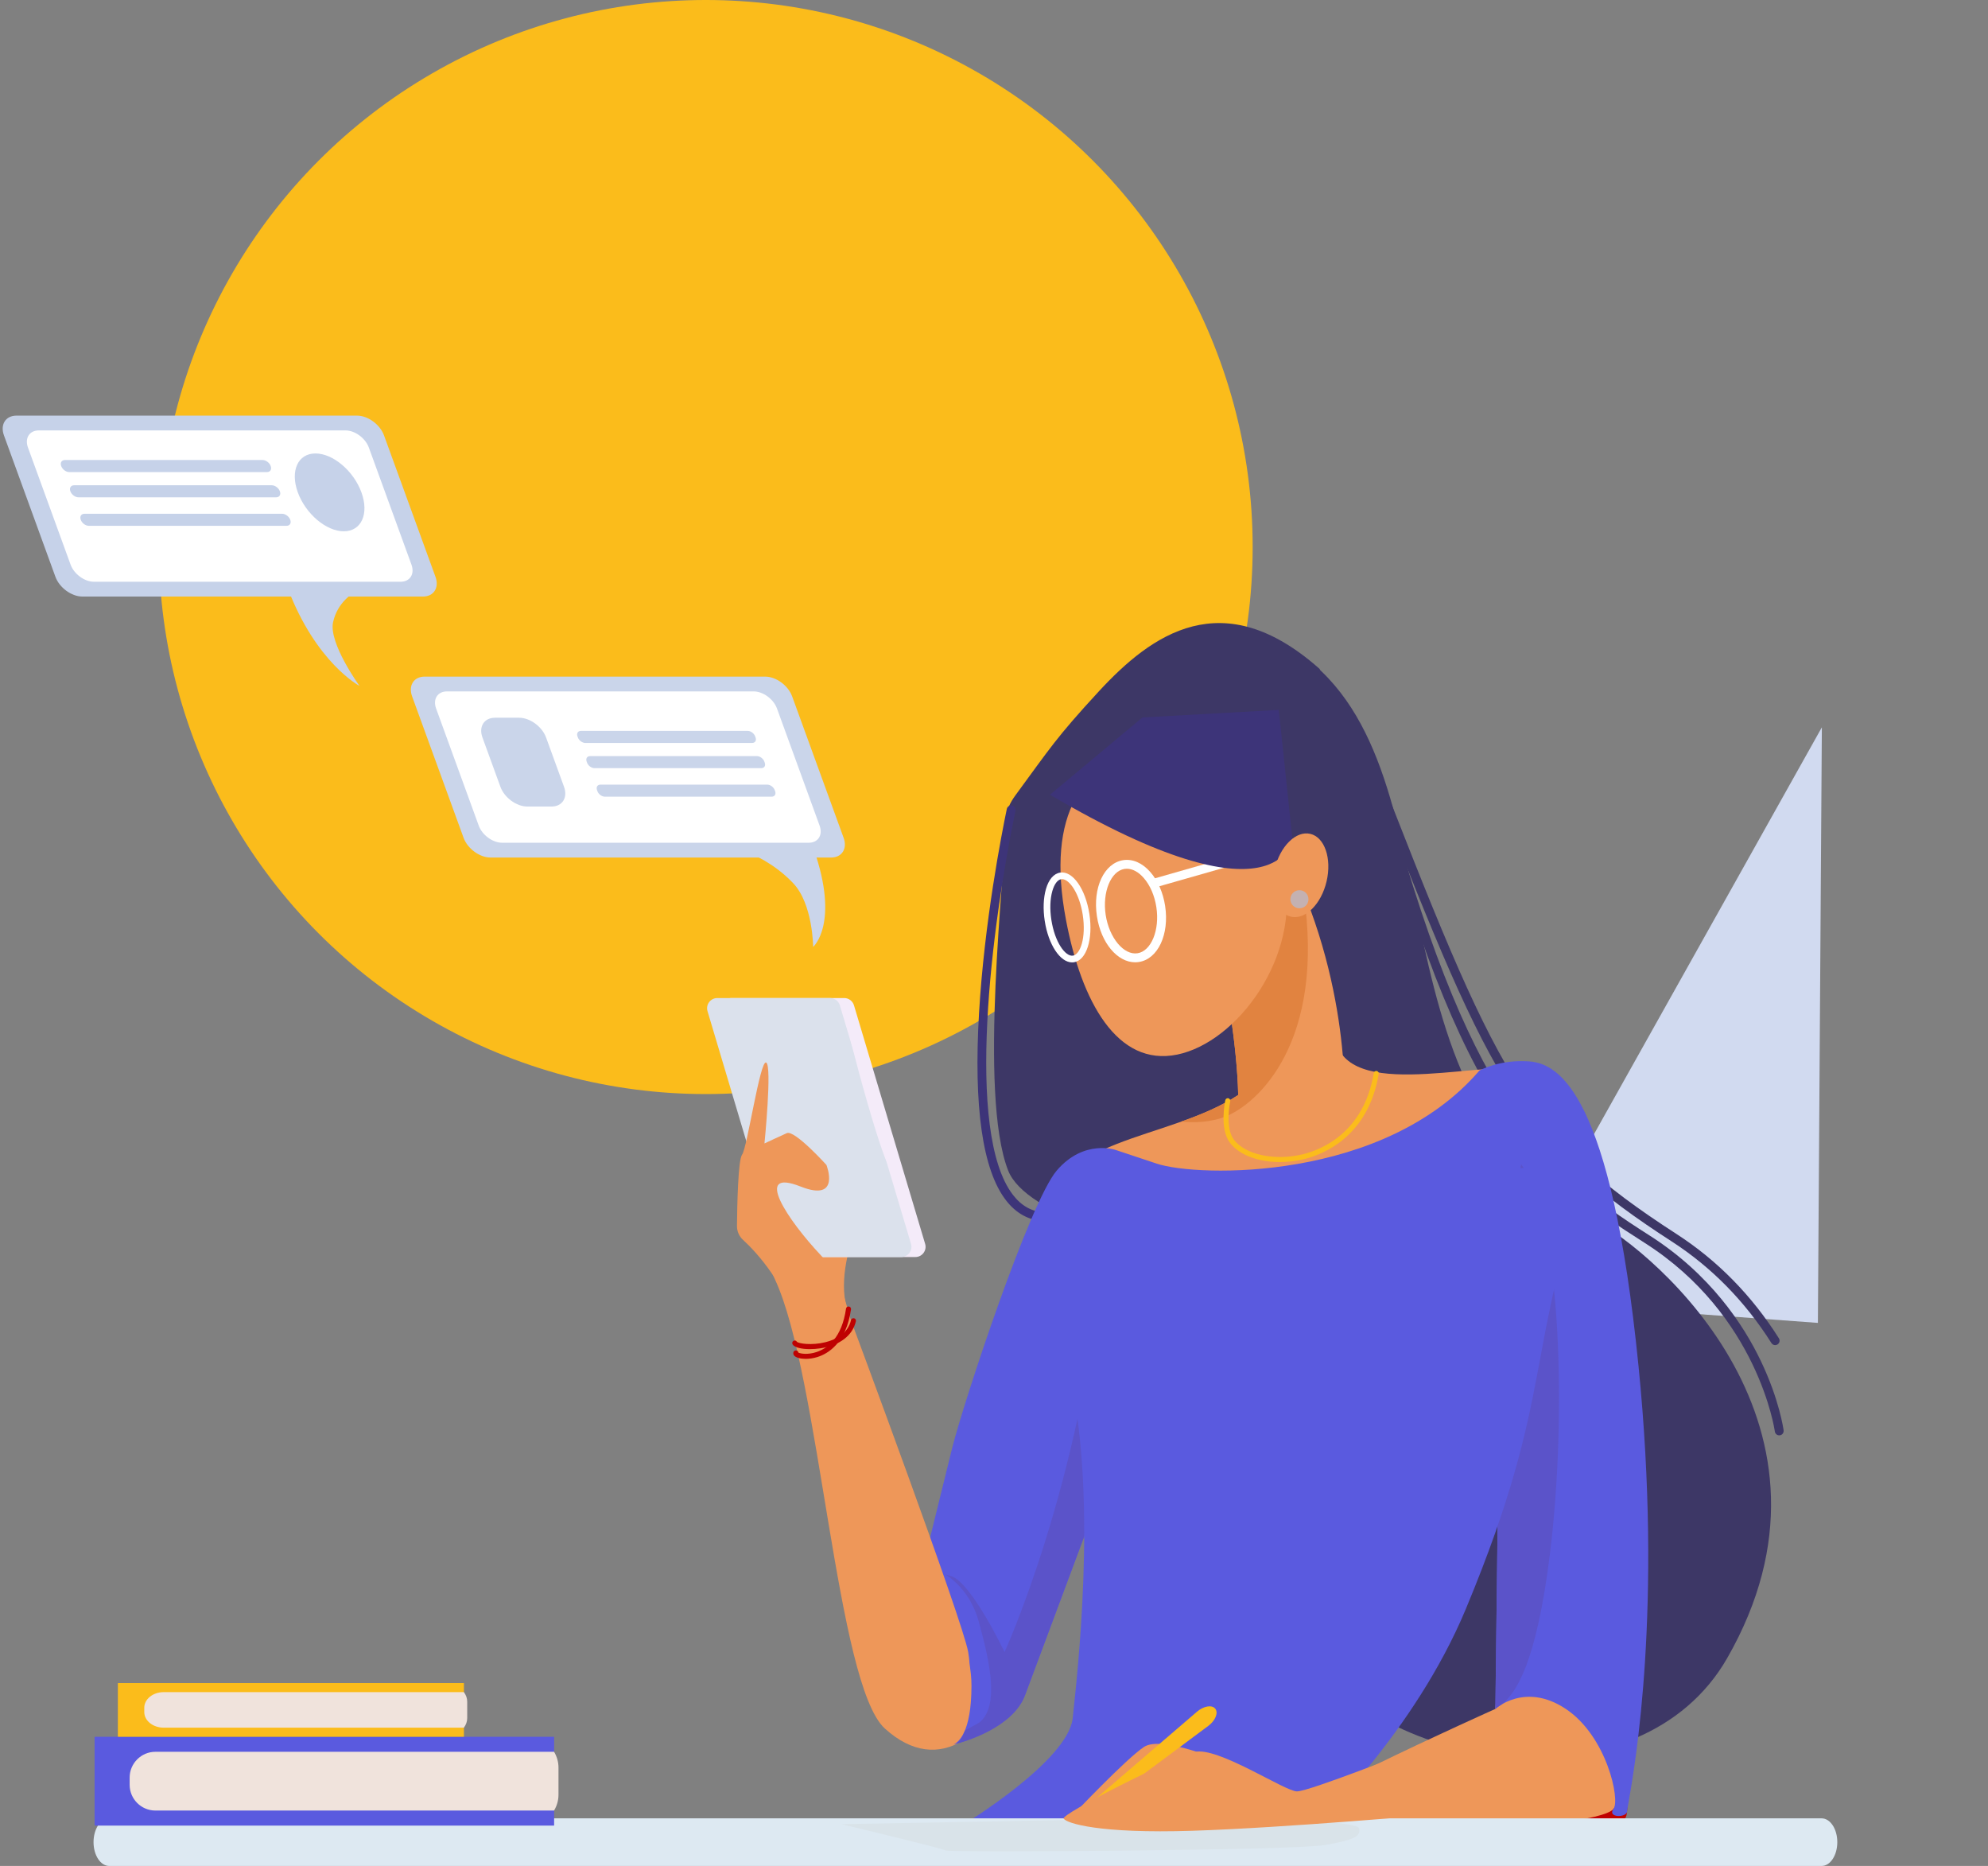 <svg xmlns="http://www.w3.org/2000/svg" width="650.676" height="610.58" viewBox="0 0 650.676 610.58">
  <rect x="0" y="0" width="650.676" height="610.58" fill="#808080" stroke="none"/>
  <g>
    <ellipse cx="231" cy="179" fill="rgb(251,188,27)" rx="179" ry="179"/>
    <path fill="rgb(209,218,240)" fill-rule="evenodd" d="M596.298 237.995l-1.298 194.885-103.611-7.626 104.909-187.259z"/>
    <g transform="matrix(-1 0 0 1 608.461 0)">
      <path fill="rgb(61,55,102)" fill-rule="evenodd" d="M176.524 218.914c31.737-28.254 55.04-11.398 72.396 7.436 13.835 15.015 15.765 18.342 27.195 33.898 1.695 2.311 3.001 4.874 3.056 7.737.323 17.195 9.123 89.902-.661 114.987-11.403 29.243-152.067 42.624-152.067 42.624l50.082-206.681z"/>
      <path fill="rgb(61,52,121)" fill-rule="evenodd" d="M266.608 399.62c-.765 0-1.405-.601-1.449-1.377-.038-.798.574-1.481 1.372-1.519 4.171-.213 7.571-2.087 10.386-5.732 15.77-20.424 6.904-88.613-.825-125.685-.164-.781.339-1.552 1.121-1.716.782-.164 1.552.339 1.716 1.12 1.689 8.097 7.33 36.837 9.09 66.768 1.809 30.745-1.153 51.36-8.812 61.277-3.318 4.3-7.533 6.606-12.534 6.857-.016.005-.044.005-.066.005z"/>
      <path fill="rgb(61,55,102)" fill-rule="evenodd" d="M188.424 210.489c-60.993 33.701-23.8 147.699-101.154 188.345C65.836 410.089 0 467.23 43.14 542.566c28.217 49.279 112.562 38.662 140.331-4.956 27.763-43.618 4.952-327.121 4.952-327.121z"/>
      <path fill="rgb(61,55,102)" fill-rule="evenodd" d="M26.118 469.673c-.066 0-.126-.005-.191-.011-.793-.104-1.35-.831-1.246-1.628.055-.404 1.383-9.999 7.467-22.719 5.603-11.72 16.486-28.368 36.499-41.094 35.793-22.768 59.55-44.224 87.641-149.988.202-.776 1-1.235 1.771-1.027.771.208 1.235 1 1.028 1.77-13.573 51.109-27.031 85.657-42.353 108.731-14.229 21.424-28.868 31.723-46.529 42.957-37.187 23.648-42.604 61.37-42.654 61.747-.098.732-.722 1.262-1.432 1.262z"/>
      <path fill="rgb(61,55,102)" fill-rule="evenodd" d="M27.446 440.151c-.268 0-.536-.071-.771-.224-.678-.426-.88-1.322-.454-2 8.844-13.993 20.111-25.473 33.481-34.116 50.263-32.488 58.582-51.169 100.094-158.157.29-.749 1.132-1.115 1.875-.825.749.29 1.115 1.131.825 1.874-20.756 53.491-33.159 84.837-46.726 107.053-14.573 23.861-31.016 37.313-54.494 52.491-13.015 8.414-23.986 19.593-32.607 33.231-.273.432-.743.672-1.224.672z"/>
      <path fill="rgb(238,151,89)" fill-rule="evenodd" d="M186.319 281.628c-21.002 43.596-17.771 83.149-17.771 83.149s2.422 15.337 12.113 18.566c9.692 3.229 23.423-6.458 22.614-19.375-.809-12.917 3.231-44.399 8.074-55.704 4.854-11.299-25.03-26.636-25.03-26.636z"/>
      <path fill="rgb(191,1,1)" fill-rule="evenodd" d="M75.37 584.534c1.323 11.895-1.651 10.906 8.926 12.884 10.577 1.983 29.42-5.289 29.42-5.289L92.561 552.805 75.37 584.534z"/>
      <path fill="rgb(238,151,89)" fill-rule="evenodd" d="M171.085 341.365c-5.947 19.331-50.574 4.464-66.197 8.922-15.617 4.459-29.004 69.883-31.24 128.614-2.23 58.731.743 105.567 6.696 112.998 5.953 7.436 104.128 10.409 113.054 7.436 8.926-2.972-74.375-40.143-74.375-40.143s-5.209-68.397 1.487-103.338c6.696-34.941 66.94-81.035 66.94-81.035l-16.366-33.455z"/>
      <path fill="rgb(238,151,89)" fill-rule="evenodd" d="M191.911 347.315c15.617 23.79 56.527 20.817 70.658 40.143 14.13 19.331 43.884 125.641 43.884 125.641l31.24-107.797s25.331-4.256 17.104 13.381c-14.633 31.363-20.089 132.559-35.952 146.929-17.645 15.982-35.209 2.972-45.113-25.008-9.588-27.068-33.47-85.493-50.574-107.797-17.104-22.303-35.7-57.988-35.7-57.988l4.455-27.505z"/>
      <path fill="rgb(90,90,223)" fill-rule="evenodd" d="M229.842 380.77c-13.387 4.458-74.38 5.945-105.615-30.483 0 0-6.696-3.715-16.35-2.967-9.67.743-26.774 10.403-35.7 99.617-7.926 79.213 1.154 130.88 3.289 143.025.269 1.532.428 2.436.428 2.686 0 2.229 6.691 2.229 4.461-.743-2.236-2.978 2.23-23.79 15.617-32.712 13.387-8.922 23.057 0 23.057 0l-1.487-121.92 110.818-2.229s40.161 107.796 44.627 119.691c3.953 10.54 19.97 15.228 23.567 16.16-1.745-.673-6.058-3.896-6.058-19.318 0-19.326 15.956-38.471 15.956-38.471s-5.953-24.533-9.67-39.4c-3.717-14.873-25.287-80.291-34.214-90.7-8.927-10.409-19.34-6.693-19.34-6.693l-13.387 4.458zm67.432 190.301s-.257-.058-.72-.177c.442.171.72.177.72.177z"/>
      <g>
        <path fill="rgb(191,1,1)" fill-rule="evenodd" d="M292.726 569.53c.208.071.333.071.333.071s-.12-.027-.333-.071z"/>
        <path fill="rgb(91,83,201)" fill-rule="evenodd" d="M297.023 515.804c-6.445 1.983-17.356 24.784-17.356 24.784s-24.795-54.027-32.229-128.865l-8.85 50.776c12.217 32.789 31.393 84.231 34.394 92.241 4.083 10.879 20.542 15.419 22.8 15.922-.618-.208-1.979-1.033-3.11-4.3-.65-.596-4.373-2.333-5.073-2.972-5.947-5.453-3.471-18.337.497-32.712 3.963-14.375 15.371-16.856 8.926-14.873z"/>
      </g>
      <path fill="rgb(91,83,201)" fill-rule="evenodd" d="M122.866 437.163l-12.294-56.174c-13.387 18.834-14.874 83.269-9.418 127.379 4.471 36.176 11.162 45.563 15.759 49.333 1.361.803 2.105 1.486 2.105 1.486l-1.487-121.921 5.335-.104z"/>
      <path fill="rgb(90,90,223)" fill-rule="evenodd" d="M87.27 380.491c22.811 61.458 11.403 73.85 41.418 145.989 16.765 40.291 49.087 70.626 49.087 70.626s26.031 6.688 58.757 4.459c32.727-2.229 56.686-4.475 56.686-4.475s-34.372-20.801-35.859-34.925c-1.487-14.124-7.943-70.151.487-109.802 6.581-30.964-20.57-61.927-20.57-61.927l-45.37-2.229-104.636-7.715z"/>
      <path fill="rgb(90,90,223)" fill-rule="evenodd" d="M127.436 474.666c-3.969-14.375 16.858 4.459 51.072 7.928 34.214 3.47 72.396-1.983 53.553 3.967-18.842 5.95-70.412-2.972-60.993 15.862 11.086 22.167 24.177 43.618 43.14 56.502 12.398 8.425 42.145 16.353 13.387 11.895-28.758-4.459-59.506-38.165-72.893-59.971-13.382-21.812-26.38-32.98-27.266-36.182z"/>
      <path fill="rgb(225,131,64)" fill-rule="evenodd" d="M203.199 358.314c.301-14.84 3.919-40.159 8.161-50.043 3.471-8.097-10.883-18.266-19.302-23.385l-7.123-.306c-1.088 2.366-2.105 4.715-3.05 7.043-7.516 49.339 14.983 69.73 25.719 73.833 4.635 1.77 9.828 1.967 14.262 1.568-6.631-2.355-13.092-5.032-18.667-8.709z"/>
      <path fill="rgb(251,188,27)" fill-rule="evenodd" d="M189.572 380.251c-2.58 0-5.259-.311-7.915-.956-6.204-1.513-21.013-7.261-24.456-27.909-.077-.448.23-.869.678-.945.443-.071.869.229.946.678 3.28 19.681 17.334 25.145 23.221 26.582 9.151 2.229 18.859.164 22.581-4.803 2.99-3.983 1.197-12.463 1.175-12.55-.098-.443.186-.88.629-.978.437-.098.88.186.978.628.082.377 1.973 9.299-1.47 13.884-3.045 4.06-9.331 6.371-16.366 6.371z"/>
      <path fill="rgb(238,151,89)" fill-rule="evenodd" d="M259.562 301.02c-5.045 26.631-16.694 48.109-36.417 44.061-19.717-4.049-40.451-32.177-34.99-58.726 5.455-26.549 25.867-44.787 45.584-40.739 19.717 4.054 32.546 19.921 25.823 55.404z"/>
      <path fill="rgb(238,151,89)" fill-rule="evenodd" d="M329.75 432.535s-36.444 97.891-38.182 108.048c-1.738 10.163 1.733 16.605 2.728 16.605.989 0 31.983-53.032 31.983-53.032l3.471-71.62z"/>
      <path fill="rgb(238,151,89)" fill-rule="evenodd" d="M331.237 428.24c2.974-9.911-1.651-22.467-1.651-22.467l13.223 1.65-11.572 20.817z"/>
      <g>
        <path fill="rgb(244,235,249)" fill-rule="evenodd" d="M345.766 411.329h-36.898c-2.241 0-3.848-2.158-3.209-4.3l23.292-78.062c.426-1.415 1.727-2.388 3.209-2.388h36.898c2.241 0 3.848 2.158 3.209 4.3l-23.297 78.062c-.421 1.421-1.727 2.388-3.203 2.388z"/>
        <path fill="rgb(219,225,236)" fill-rule="evenodd" d="M350.391 411.329h-36.898c-2.241 0-3.848-2.158-3.209-4.3l23.292-78.062c.421-1.415 1.727-2.388 3.209-2.388h36.898c2.241 0 3.848 2.158 3.209 4.3l-23.292 78.057c-.421 1.426-1.727 2.393-3.209 2.393z"/>
        <path fill="rgb(244,235,249)" fill-rule="evenodd" d="M323.677 354.751c-3.936 14.168-6.581 25.8-5.915 25.986.667.186 4.395-11.152 8.331-25.314 3.936-14.168 6.581-25.8 5.915-25.986-.667-.186-4.395 11.146-8.331 25.314z"/>
      </g>
      <path fill="rgb(238,151,89)" fill-rule="evenodd" d="M348.756 434.518c1.093-12.873 12.245-24.937 16.492-28.789 1.29-1.169 2.017-2.83 2.001-4.573-.06-6.415-.344-21.566-1.673-23.336-1.689-2.251-5.915-31.253-7.888-30.128-1.973 1.126.563 26.467.563 26.467s-4.788-2.251-7.325-3.377c-2.536-1.126-12.961 10.42-12.961 10.42s-4.887 12.343 8.473 7.054c15.869-6.278 3.969 11.234-6.614 22.467-8.719 9.256-1.301 11.305-1.301 11.305l7.041-.279 3.192 12.769z"/>
      <path fill="rgb(191,1,1)" fill-rule="evenodd" d="M344.76 444.648c-1.17 0-2.493-.18-3.826-.596-3.433-1.071-9.424-4.519-11.009-15.61-.066-.448.251-.863.7-.929.454-.06.864.246.929.699 1.356 9.485 5.958 12.944 9.577 14.179 2.963 1.011 5.406.541 6.029.197.038-.284.224-.535.508-.65.421-.169.902.038 1.071.459.164.415.066.874-.262 1.235-.579.612-1.979 1.016-3.717 1.016z"/>
      <path fill="rgb(191,1,1)" fill-rule="evenodd" d="M343.377 441.457c-1.093 0-2.236-.082-3.324-.24-6.374-.923-10.648-4.158-11.725-8.873-.098-.443.175-.885.618-.983.443-.098.886.175.984.617 1.022 4.497 5.116 6.409 8.363 7.218 4.559 1.136 8.839.437 9.347-.153.224-.393.716-.525 1.11-.301.394.224.53.738.306 1.131-.612 1.093-3.006 1.585-5.679 1.585z"/>
      <path fill="rgb(255,255,255)" fill-rule="evenodd" d="M235.718 314.789c.405.06.809.093 1.214.093 5.805 0 11.157-6.311 12.501-15.047 1.432-9.343-2.345-17.413-8.604-18.37-3.105-.475-6.253.907-8.872 3.885-2.46 2.803-4.176 6.731-4.843 11.07-1.432 9.343 2.345 17.413 8.604 18.37zm-1.585-27.527c1.711-1.951 3.641-2.989 5.505-2.989.246 0 .497.016.749.055 4.493.688 7.319 7.589 6.177 15.069-1.148 7.48-5.915 13.222-10.408 12.529-4.493-.688-7.325-7.589-6.177-15.069.579-3.797 2.055-7.201 4.154-9.594z"/>
      <path fill="rgb(255,255,255)" fill-rule="evenodd" d="M256.96 314.876c.197.027.399.044.596.044 3.903 0 7.762-5.77 8.965-13.599.579-3.781.443-7.458-.383-10.354-.907-3.186-2.569-5.114-4.679-5.437-4.089-.639-8.292 5.327-9.555 13.556-1.263 8.229.957 15.162 5.056 15.791zm-2.892-15.462c1.088-7.098 4.368-11.742 6.784-11.742.093 0 .186.005.273.022 1.197.18 2.252 1.59 2.903 3.868.743 2.601.853 5.945.323 9.425-1.132 7.371-4.608 12.081-7.057 11.72-2.432-.372-4.351-5.923-3.225-13.293z"/>
      <path fill="rgb(255,255,255)" fill-rule="evenodd" d="M230.077 290.25c-.131 0-.268-.016-.399-.055l-48.596-13.878c-.771-.219-1.214-1.022-.995-1.792.219-.77 1.022-1.213 1.793-.994l48.596 13.878c.771.219 1.214 1.022.995 1.792-.18.634-.76 1.049-1.394 1.049z"/>
      <path fill="rgb(61,52,121)" fill-rule="evenodd" d="M264.788 260.051c-75.206 44.279-79.338 14.539-79.338 14.539l4.461-42.296 44.627 2.475 30.251 25.281z"/>
      <path fill="rgb(238,151,89)" fill-rule="evenodd" d="M191.272 284.42c1.749 7.485-.64 14.441-5.335 15.539-4.696 1.098-9.921-4.082-11.671-11.567-1.749-7.485.64-14.441 5.335-15.539 4.69-1.098 9.921 4.082 11.671 11.567z"/>
      <path fill="rgb(196,177,177)" fill-rule="evenodd" d="M186.117 294.25c0 1.634-1.323 2.961-2.963 2.961-1.64 0-2.963-1.322-2.963-2.961 0-1.634 1.328-2.961 2.963-2.961 1.634 0 2.963 1.328 2.963 2.961z"/>
      <path fill="rgb(221,233,242)" fill-rule="evenodd" d="M572.713 610.58H12.242c-2.834 0-5.135-3.489-5.135-7.793 0-4.298 2.301-7.787 5.135-7.787h560.471c2.839 0 5.135 3.489 5.135 7.787 0 4.304-2.301 7.793-5.135 7.793z"/>
      <path fill="rgb(217,227,233)" fill-rule="evenodd" d="M192.321 595.472s-28.359.361-28.72 2.869c-.361 2.513 1.077 3.59 11.129 5.382 10.053 1.792 123.129 2.513 124.206 1.792 1.077-.716 34.104-8.611 34.104-8.611l-79.333-1.437H192.321v.005z"/>
      <path fill="rgb(238,151,89)" fill-rule="evenodd" d="M207.764 576.6s20.329-8.922 26.282-4.956c5.947 3.967 23.139 22.14 23.139 22.14l-49.421-17.184z"/>
      <path fill="rgb(251,188,27)" fill-rule="evenodd" d="M256.064 595.401c-.388.481-.962.688-1.285.443l-41.834-31.128c-2.252-1.677-3.324-4.24-2.241-5.595 1.082-1.355 3.821-.869 5.953.962l39.56 33.969c.306.262.235.869-.153 1.35z"/>
      <path fill="rgb(238,151,89)" fill-rule="evenodd" d="M146.279 572.803s33.716 13.381 37.685 13.381c3.969 0 26.113-14.867 33.552-12.889 7.44 1.983 43.802 20.32 42.807 21.806-.989 1.486-11.403 4.956-42.151 3.967-30.743-.989-80.825-5.453-80.825-5.453l8.932-20.812z"/>
      <path fill="rgb(90,90,223)" fill-rule="evenodd" d="M577.319 597.368H427.17c-.038 0-.077-.033-.077-.076v-28.915c0-.038.033-.076.077-.076H577.319c.104 0 .186.082.186.186v28.691c0 .109-.082.191-.186.191z"/>
      <path fill="rgb(240,227,220)" fill-rule="evenodd" d="M557.597 573.224H427.116c-.913 1.519-1.449 3.284-1.449 5.174v8.879c0 1.89.536 3.655 1.449 5.174h130.486c4.635 0 8.424-3.786 8.424-8.42v-2.388c-.005-4.633-3.794-8.42-8.429-8.42z"/>
      <path fill="rgb(251,188,27)" fill-rule="evenodd" d="M569.776 568.306H456.661c-.027 0-.044-.022-.044-.044v-17.49c0-.027.022-.044.044-.044h113.109c.06 0 .115.049.115.115v17.348c0 .06-.049.115-.109.115z"/>
      <path fill="rgb(240,227,220)" fill-rule="evenodd" d="M554.896 553.696h-98.262c-.689.918-1.093 1.983-1.093 3.131v5.371c0 1.142.405 2.213 1.093 3.131h98.262c3.488 0 6.341-2.289 6.341-5.092v-1.442c0-2.803-2.853-5.098-6.341-5.098z"/>
      <g>
        <path fill="rgb(198,210,233)" fill-rule="evenodd" d="M581.501 195.206H470.037c-3.553 0-5.401-2.907-4.111-6.458l16.853-46.29C484.075 138.907 488.043 136 491.596 136h111.464c3.553 0 5.401 2.907 4.111 6.458l-16.853 46.29c-1.296 3.552-5.264 6.458-8.817 6.458z"/>
        <path fill="rgb(255,255,255)" fill-rule="evenodd" d="M577.724 190.36h-100.378c-3.078 0-4.679-2.519-3.559-5.595l13.955-38.329c1.121-3.076 4.553-5.595 7.631-5.595h100.378c3.078 0 4.679 2.519 3.559 5.595l-13.955 38.329c-1.121 3.076-4.553 5.595-7.631 5.595z"/>
        <path fill="rgb(198,210,233)" fill-rule="evenodd" d="M514.271 192.513c-9.244 24.402-23.472 31.936-23.472 31.936s10.118-13.993 8.653-20.812c-1.465-6.819-6.882-9.687-6.882-9.687l21.701-1.437z"/>
        <path fill="rgb(198,210,233)" fill-rule="evenodd" d="M585.786 154.479H521.076c-1.06 0-1.613-.869-1.23-1.929l.033-.093c.388-1.06 1.569-1.929 2.629-1.929h64.71c1.06 0 1.613.869 1.224 1.929l-.033.093c-.377 1.06-1.563 1.929-2.624 1.929z"/>
        <path fill="rgb(198,210,233)" fill-rule="evenodd" d="M582.78 162.735h-64.705c-1.06 0-1.613-.869-1.23-1.929l.033-.087c.388-1.06 1.569-1.929 2.629-1.929h64.705c1.06 0 1.613.869 1.23 1.929l-.033.087c-.383 1.06-1.569 1.929-2.629 1.929z"/>
        <path fill="rgb(198,210,233)" fill-rule="evenodd" d="M579.385 172.061h-64.71c-1.06 0-1.613-.869-1.23-1.929l.033-.087c.388-1.06 1.569-1.929 2.629-1.929h64.71c1.06 0 1.613.869 1.224 1.929l-.033.087c-.383 1.06-1.563 1.929-2.624 1.929z"/>
        <path fill="rgb(198,210,233)" fill-rule="evenodd" d="M510.985 161.117c-2.564 7.032-9.298 12.736-15.049 12.736-5.751 0-8.336-5.704-5.772-12.736 2.564-7.037 9.298-12.736 15.049-12.736 5.751 0 8.336 5.699 5.772 12.736z"/>
      </g>
      <g>
        <path fill="rgb(202,213,234)" fill-rule="evenodd" d="M447.915 280.607H336.452c-3.553 0-5.401-2.907-4.111-6.458l16.853-46.29c1.296-3.552 5.259-6.458 8.812-6.458H469.469c3.553 0 5.401 2.907 4.111 6.458l-16.853 46.29c-1.29 3.552-5.259 6.458-8.812 6.458z"/>
        <path fill="rgb(255,255,255)" fill-rule="evenodd" d="M444.132 275.76H343.76c-3.078 0-4.679-2.519-3.559-5.595l13.955-38.329c1.121-3.076 4.553-5.595 7.631-5.595h100.378c3.078 0 4.679 2.519 3.559 5.595l-13.955 38.329c-1.121 3.076-4.553 5.595-7.636 5.595z"/>
        <path fill="rgb(202,213,234)" fill-rule="evenodd" d="M342.098 277.913c-8.527 24.402.219 31.936.219 31.936s.071-13.993 6.499-20.812c6.434-6.819 13.939-9.687 13.939-9.687l-20.657-1.437z"/>
        <path fill="rgb(202,213,234)" fill-rule="evenodd" d="M416.894 243.108h-54.603c-.978 0-1.487-.798-1.132-1.776l.142-.393c.355-.978 1.449-1.776 2.422-1.776h54.603c.978 0 1.487.798 1.132 1.776l-.142.393c-.355.978-1.443 1.776-2.422 1.776z"/>
        <path fill="rgb(202,213,234)" fill-rule="evenodd" d="M413.887 251.358h-54.603c-.978 0-1.487-.798-1.132-1.776l.142-.393c.355-.978 1.449-1.776 2.422-1.776h54.603c.978 0 1.487.798 1.132 1.776l-.142.393c-.355.978-1.443 1.776-2.422 1.776z"/>
        <path fill="rgb(202,213,234)" fill-rule="evenodd" d="M410.493 260.691h-54.603c-.978 0-1.487-.798-1.132-1.776l.142-.393c.355-.978 1.449-1.776 2.422-1.776h54.603c.978 0 1.487.798 1.132 1.776l-.142.393c-.355.978-1.449 1.776-2.422 1.776z"/>
        <path fill="rgb(202,213,234)" fill-rule="evenodd" d="M435.862 263.92h-7.899c-3.553 0-5.401-2.907-4.111-6.458l5.882-16.146c1.296-3.552 5.259-6.458 8.812-6.458h7.899c3.553 0 5.406 2.907 4.111 6.458l-5.882 16.146c-1.29 3.552-5.259 6.458-8.812 6.458z"/>
      </g>
    </g>
  </g>
</svg>

